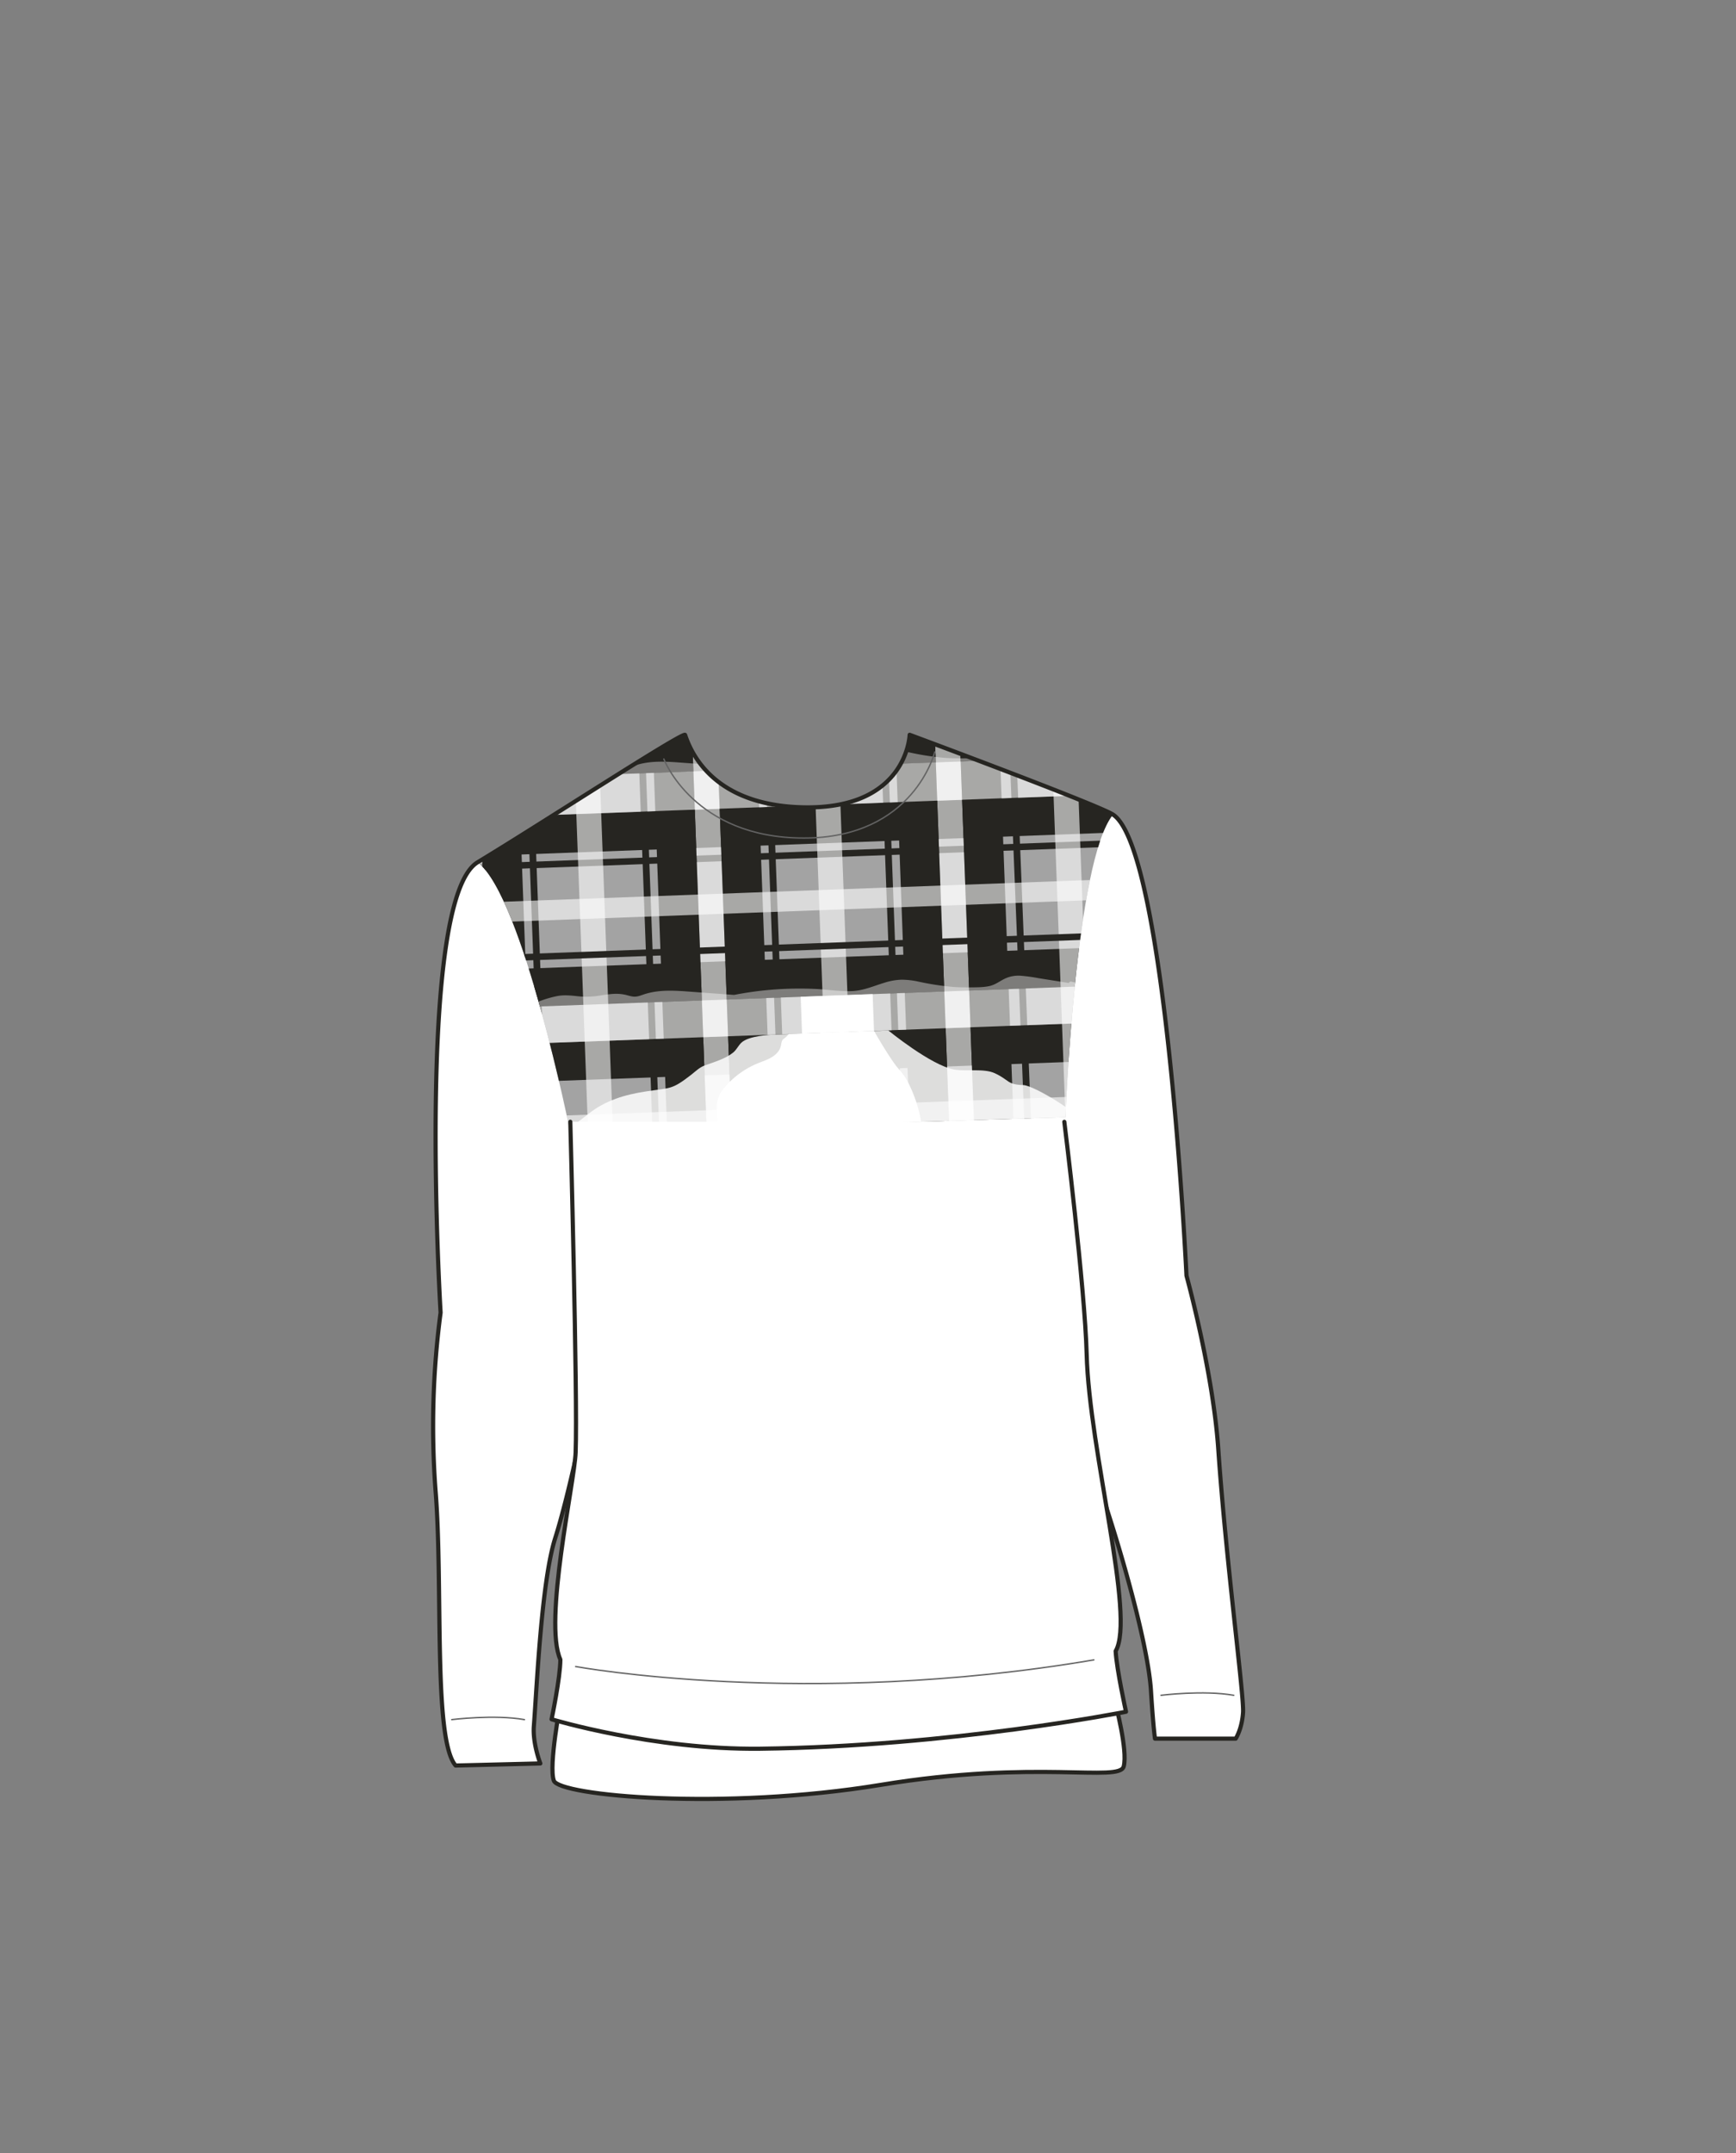 <svg xmlns="http://www.w3.org/2000/svg" width="1250" height="1550" viewBox="0 0 1250 1550"><rect x="0" y="0" width="1250" height="1550" fill="#808080" stroke="none"/><defs><clipPath id="a"><path d="M767.14 804.3l-356.49 11.08s-34-169.75-66.72-194.62c60.36-38.06 96.22-60.84 149.37-91.67 1.44-.83 11.39 51.92 89.86 52.16C655.44 581.47 655 529 655 529c57.39 19.5 88.17 33.37 146.43 57.44-27.16 33.15-34.29 217.86-34.29 217.86z" fill="none"/></clipPath></defs><path d="M421.22 1019s-11.62 57.38-21.45 88.33-13.09 105-15.36 135.22c-1 12.66 4.65 27 4.65 27l-61 1.5c-16.33-18.74-8.92-129.52-14.45-197.94A619.79 619.79 0 01317.25 945s-18.05-297.29 26.68-324.24 148.41-94.52 149.37-91.67c4.12 12.15 19.69 50.63 84.76 52.13C653.4 583 655 529 655 529s135.55 50.34 146.43 57.44c38.3 25 52.89 331.94 52.89 331.94s19 68.76 22.88 124.63c5.58 81.26 18.66 177.57 17.85 189.79s-5.3 18.89-5.3 18.89h-58.1s-1.25-8-2.89-34.36c-2.47-39.8-31-134-48.07-177.22" fill="#fff"/><g clip-path="url(#a)"><path fill="#a3a3a3" d="M278.46 499.224l552.532-20.453 12.87 347.682-552.53 20.453z"/><path fill="#262521" d="M252.056 592.138l623.842-23.093 1.02 27.551-623.843 23.093zM250.016 536.971l623.843-23.093 1.02 27.551-623.843 23.094zM256.112 701.883l623.843-23.093 1.02 27.551-623.843 23.093zM258.119 755.882L881.96 732.79l1.02 27.551-623.843 23.094zM253.287 625.166l623.843-23.093.173 4.697-623.842 23.093z"/><path fill="#fff" opacity=".6" d="M343.386 515.719l11.248 303.872-17.907.663-11.25-303.872zM515.508 509.346l11.249 303.872-17.908.663L497.6 510.009zM430.184 512.51l11.249 303.873-17.908.663-11.249-303.872zM602.442 506.138l11.249 303.872-17.908.662-11.249-303.871zM773.837 499.796l11.25 303.872-17.909.663-11.248-303.872zM690.05 502.898L701.3 806.77l-17.908.663-11.248-303.872z"/><path fill="#262521" d="M371.839 514.666l11.249 303.872-28.45 1.053-11.25-303.871zM382.331 514.268L393.58 818.14l-4.847.179-11.249-303.872zM497.598 510.008l11.248 303.872-28.45 1.053-11.249-303.872zM463.502 511.27l11.248 303.873-4.846.18-11.249-303.873zM543.951 508.293l11.25 303.872-28.451 1.053-11.25-303.871zM554.454 507.914l11.249 303.872-4.847.18-11.249-303.872zM672.14 503.56l11.249 303.872-28.451 1.053-11.249-303.872zM638.044 504.813l11.248 303.872-4.846.179-11.25-303.872zM718.504 501.845l11.248 303.872-28.45 1.053-11.249-303.872zM730.295 503.811l12.163 304.08-4.85.194-12.163-304.08z"/><path fill="#262521" d="M255.723 691.32l623.842-23.093.174 4.697-623.843 23.093z"/><path fill="#fff" opacity=".6" d="M251.034 564.515l623.843-23.093 1.02 27.55-623.843 23.094zM257.131 729.437l623.843-23.093.979 26.442-623.843 23.093z"/><path d="M884.35 705.48a35.29 35.29 0 00-23.22-2.25c-3.9 1-7.69 3.65-11.83 2.82-1.94-.39-3.79-1.13-5.71-1.57a31.7 31.7 0 00-6.37-.77 30.64 30.64 0 00-12 2.21c-1.85.76-3.68 1.78-5.7 2a12.6 12.6 0 01-5.24-.64c-3.31-1-6.34-2.72-9.6-3.88a20.45 20.45 0 00-10.14-1c-7.46 1.18-15.14 6.66-22.84 4.37a1.7 1.7 0 00-2.14.91l-8.56-1.36-13.29-2.12a120.77 120.77 0 00-13-1.75 22.7 22.7 0 00-11.34 2.2c-3.61 1.78-6.69 4.26-10.71 5.19s-8.61.95-12.84 1-8.43 0-12.63-.26a191.88 191.88 0 01-25.8-3.87 58.12 58.12 0 00-12.33-1.4 44.73 44.73 0 00-11.93 2.09c-7.76 2.32-15.17 5.7-23.39 6.1-8.69.42-17.42-1.09-26.09-1.52a246.12 246.12 0 00-59.1 4.29l-30.36-2.24c-9.38-.69-18.86-1.48-28.18.22a47.82 47.82 0 00-6.46 1.66c-2.23.75-4.48 1.7-6.88 1.61-2.18-.07-4.27-.87-6.37-1.34a30.47 30.47 0 00-7-.71c-4.63.05-9.17 1-13.74 1.6a57.52 57.52 0 01-14 .1c-4.6-.5-9.13-.94-13.73-.19a78.55 78.55 0 00-12.76 3.6c-4.35 1.48-8.76 2.92-13.39 3.26a34.58 34.58 0 01-13.91-1.84c-7.24-2.48-15.89-7-23.24-2.24-1.55 1-2.82 2.32-4.26 3.43a7.46 7.46 0 01-6.24 1.5c-4.34-.69-8.62-1.91-12.94-2.73-18.87-3.57-39.42-4.78-56.79 4.64a1.66 1.66 0 00-.66 2.44h-.55v.41L881 706.39l.07 1.85c.49.19 1 .4 1.45.62 2.25 1.07 4.13-2.32 1.83-3.38zM444.16 551.31a28.18 28.18 0 00-4.5-.63q-3.56 3.65-7.26 7.14l308.52-11.4c-4.43-3-9-5.84-13.44-8.91a22.18 22.18 0 00-10.22 2.22c-3.61 1.78-6.68 4.26-10.7 5.19s-8.62 1-12.85 1-8.43 0-12.63-.26a191.88 191.88 0 01-25.8-3.87 58.12 58.12 0 00-12.33-1.4 44.8 44.8 0 00-11.95 2.13c-7.76 2.32-15.16 5.7-23.39 6.1-8.69.42-17.42-1.09-26.08-1.52a246.08 246.08 0 00-59.1 4.29l-30.36-2.24c-9.38-.69-18.85-1.48-28.18.22a47.82 47.82 0 00-6.46 1.66c-2.23.75-4.48 1.7-6.88 1.61-2.19-.06-4.29-.86-6.39-1.33z" fill="#fff" opacity=".4"/><path fill="#fff" opacity=".6" d="M254.313 653.202l623.843-23.093.536 14.49-623.842 23.093zM260.075 808.523l623.843-23.093.536 14.49-623.843 23.093z"/><path d="M391.47 823.16c12.16-6.21 21.79-13 32.46-21.45 12.13-9.56 26-13.65 41.42-16 17.75-2.74 18.18-1 32.22-11.86 3.16-2.46 6.06-5.43 9.86-6.8 6.88-2.5 15.05-4.81 20.64-9.43 2.36-2 3.57-4.92 5.79-7 5.34-5.07 21.59-5.66 21.59-5.66l84.18-3.12s30.87 25.28 47.52 28.16c8.59 1.5 21.32-1 29.18 2.66 10.71 5 8.65 8.18 20.54 8.52 8.06.23 43.69 22.84 37 23.08-33.19 1.17-382.37 18.86-382.37 18.86" fill="#fff" opacity=".84"/><path d="M522.43 850.82l-.69-21.35a18.26 18.26 0 00-.62-5 28 28 0 00-1.46-3.33c-3-6.46-3.24-13.76-3.43-20.84a29.3 29.3 0 01.77-9.44 24.22 24.22 0 015.1-8.42 62.28 62.28 0 0123.42-16.87c3.37-1.39 6.89-2.5 10-4.35s5.89-4.62 6.7-8.08c.45-2 .48-4.4 2.29-5.39a22.92 22.92 0 003.52-3.37l61.27-2.27s12.21 21.58 18.46 28.24a44.4 44.4 0 017.34 11.44 99.17 99.17 0 019.52 47 10.44 10.44 0 01-1 4.78c-1.37 2.36-4.25 3.43-6.94 4.19a88.25 88.25 0 01-25.36 3.29" fill="#fff"/><path fill="#fff" d="M576.527 717.606l51.824-1.919.979 26.442-51.825 1.919z"/></g><path d="M421.22 1019s-11.62 57.38-21.45 88.33-13.09 105-15.36 135.22c-1 12.66 4.65 27 4.65 27l-61 1.5c-16.33-18.74-8.92-129.52-14.45-197.94A619.79 619.79 0 01317.25 945s-18.05-297.29 26.68-324.24 148.41-94.52 149.37-91.67c4.12 12.15 19.69 50.63 84.76 52.13C653.4 583 655 529 655 529s135.55 50.34 146.43 57.44c38.3 25 52.89 331.94 52.89 331.94s19 68.76 22.88 124.63c5.58 81.26 18.66 177.57 17.85 189.79s-5.3 18.89-5.3 18.89h-58.1s-1.25-8-2.89-34.36c-2.47-39.8-31-134-48.07-177.22" fill="none" stroke="#262521" stroke-linecap="round" stroke-linejoin="round" stroke-width="3"/><path d="M836 1220.48s30.63-3.83 52.36 0M325.27 1238s30.63-3.83 52.37 0M478 546.43s21.5 56.9 100.8 56.9 94.27-62 94.27-62" fill="none" stroke="#636363" stroke-linecap="round" stroke-linejoin="round"/><path d="M803 1225.79s9.18 34.21 6.13 45.9-62.43-5.22-174.82 13.26c-114 18.74-231.65 7.83-235.53-3s4.9-56.15 4.9-56.15z" fill="#fff" stroke="#262521" stroke-linecap="round" stroke-miterlimit="10" stroke-width="3"/><path d="M410.65 807.61s5.34 199.1 3.83 238.13c-.83 21.49-23.3 121.8-11 149 0 13-6.32 43-6.32 43s73.26 22.14 150.25 21.21c137.53-1.65 263.37-26.63 263.37-26.63s-6.68-30-7.46-43.64c14.5-25-19.07-143.81-20.87-213.76-1.22-47.59-16.09-167.28-16.09-167.28" fill="#fff" stroke="#262521" stroke-linecap="round" stroke-linejoin="round" stroke-width="3"/><path d="M414.48 1199.78S580 1230.3 787.63 1195" fill="none" stroke="#636363" stroke-linecap="round" stroke-linejoin="round"/></svg>